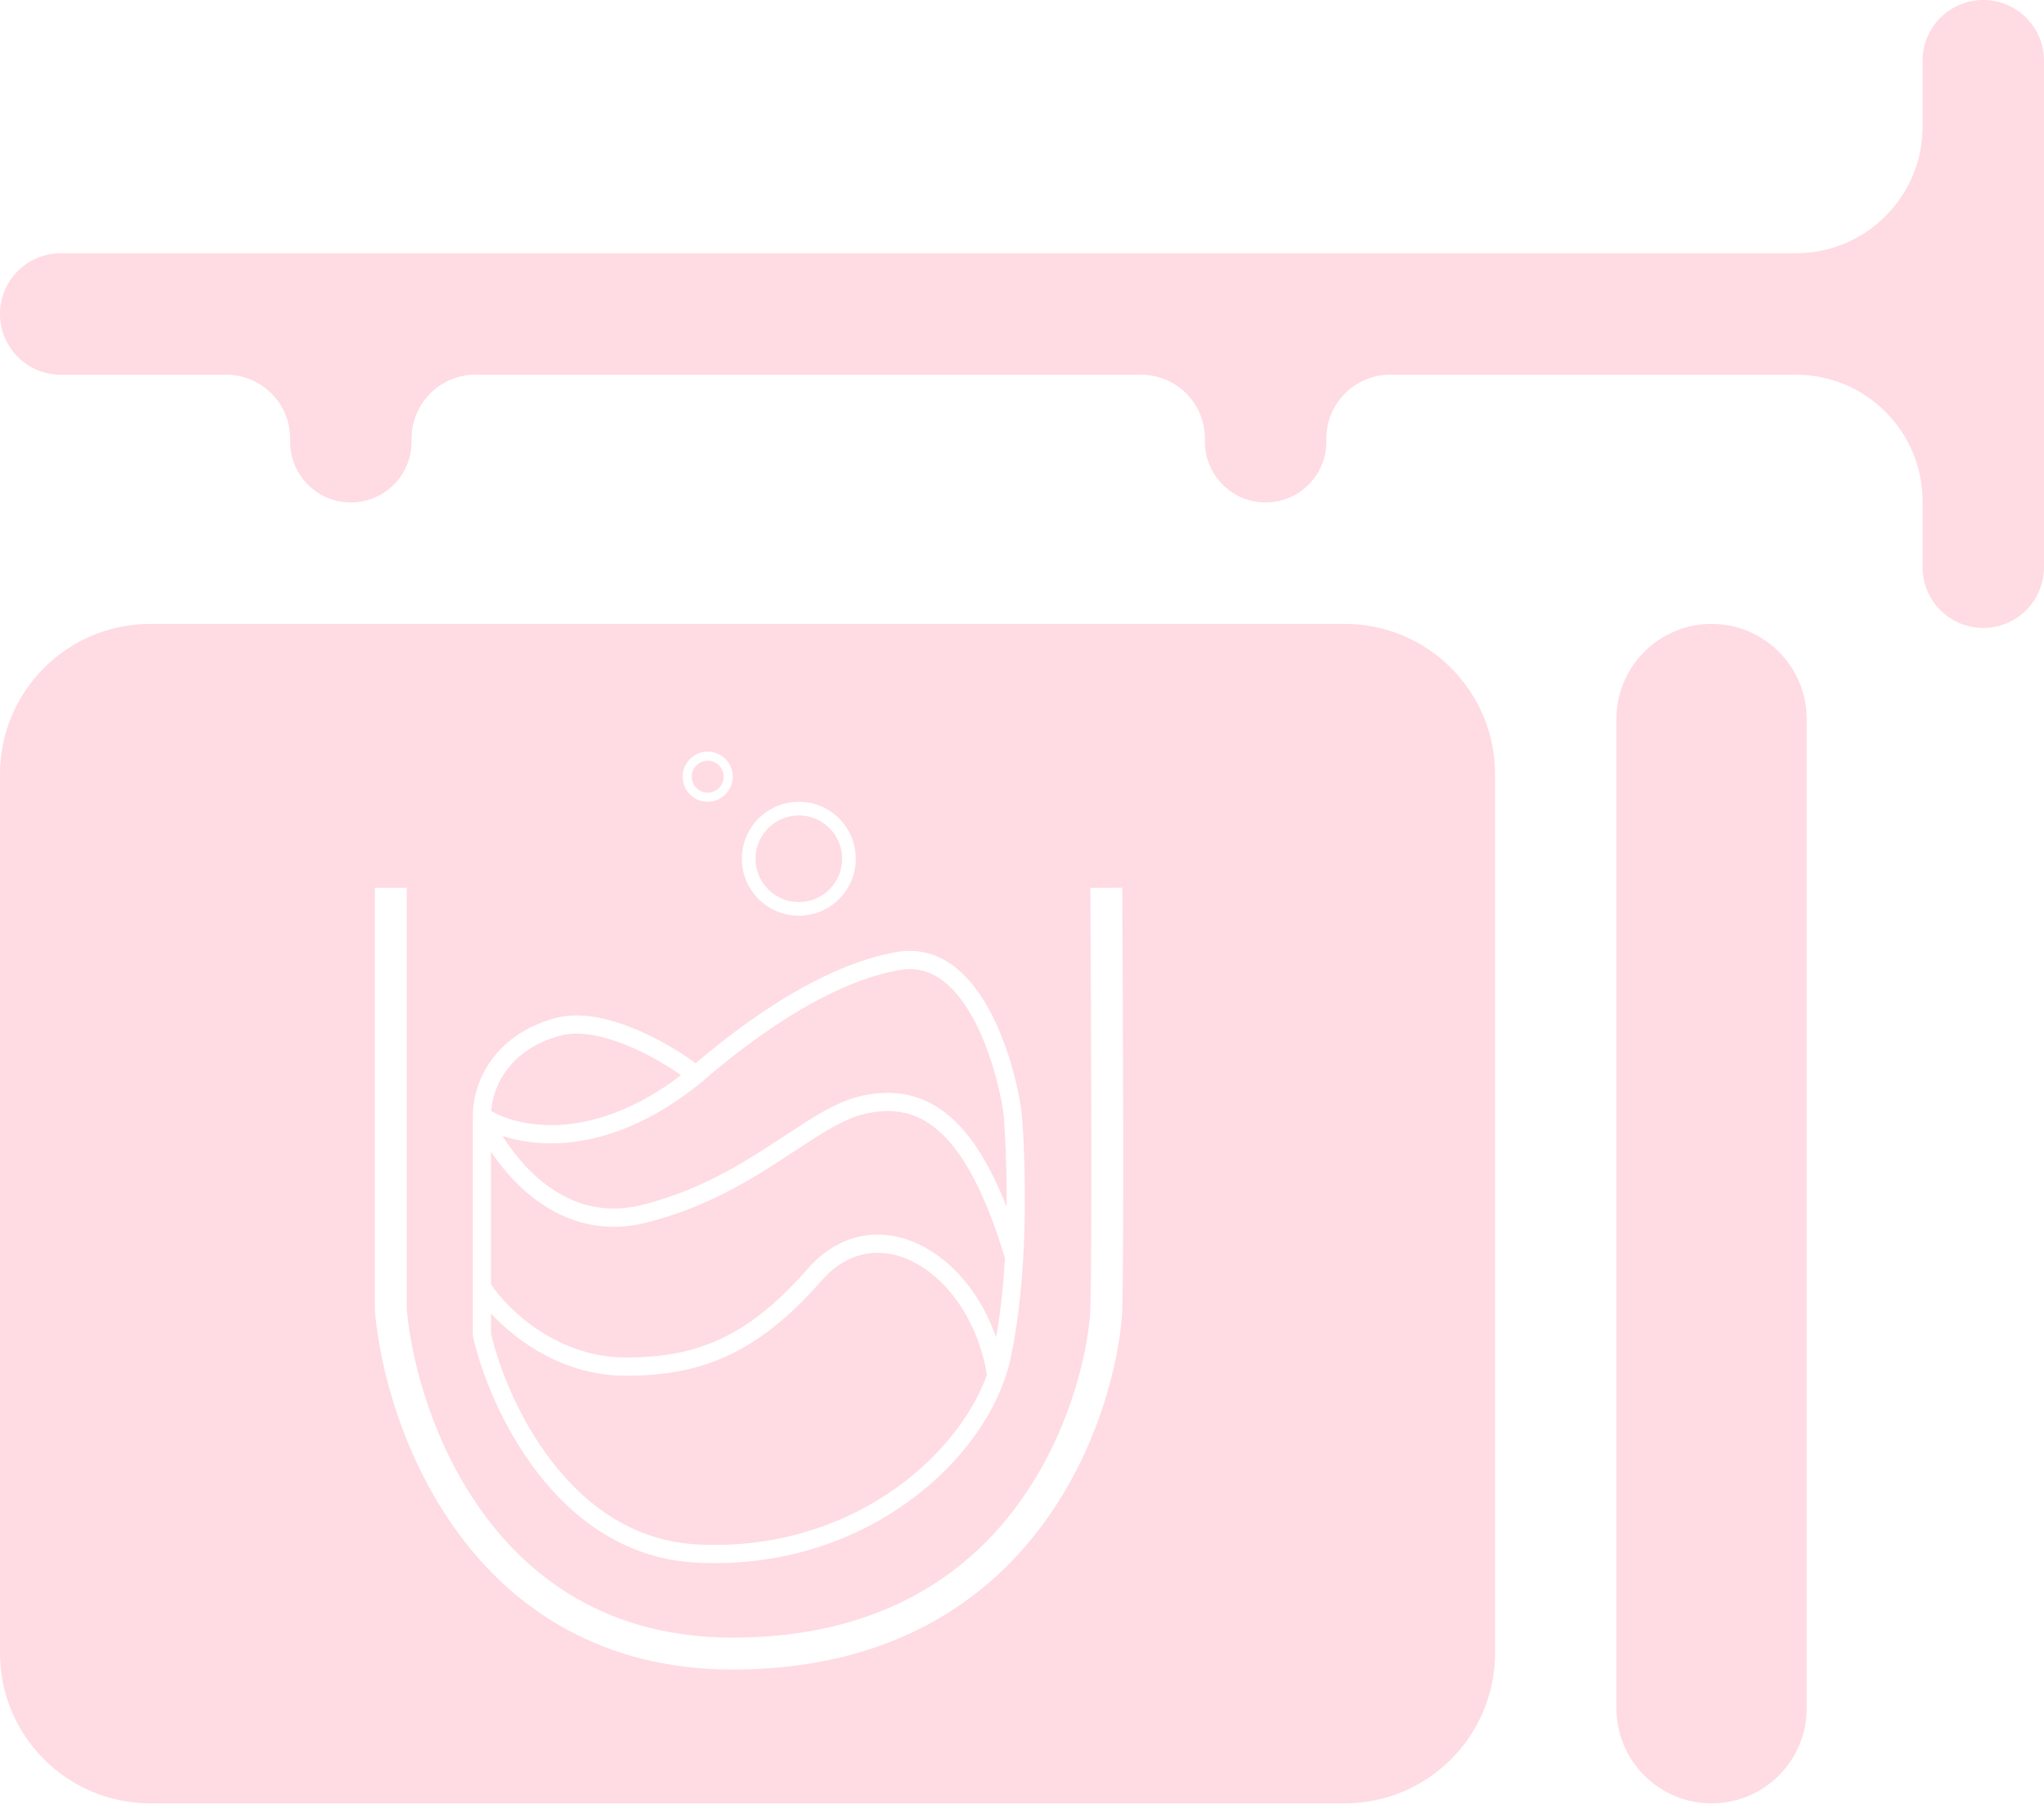 <svg width="68" height="60" viewBox="0 0 68 60" fill="none" xmlns="http://www.w3.org/2000/svg">
<path opacity="0.2" d="M60.105 56.818V23.916C60.105 22.169 58.688 20.752 56.941 20.752C55.193 20.752 53.776 22.169 53.776 23.916V56.818C53.776 58.565 55.193 59.982 56.941 59.982C58.688 59.982 60.105 58.565 60.105 56.818Z" fill="#FE4F74"/>
<path opacity="0.2" d="M65.98 0C64.865 0 63.96 0.904 63.96 2.02V4.212C63.96 6.538 62.075 8.423 59.749 8.423H2.02C0.904 8.423 0 9.328 0 10.443C0 11.559 0.904 12.463 2.02 12.463H7.528C8.701 12.463 9.652 13.414 9.652 14.587V14.692C9.652 15.807 10.556 16.712 11.672 16.712C12.787 16.712 13.692 15.807 13.692 14.692V14.587C13.692 13.414 14.643 12.463 15.816 12.463H37.961C39.134 12.463 40.085 13.414 40.085 14.587V14.692C40.085 15.807 40.989 16.712 42.105 16.712C43.221 16.712 44.125 15.807 44.125 14.692V14.587C44.125 13.414 45.076 12.463 46.249 12.463H59.749C62.075 12.463 63.96 14.349 63.96 16.675V18.866C63.96 19.982 64.865 20.886 65.98 20.886C67.096 20.886 68 19.982 68 18.866V2.02C68 0.904 67.096 0 65.98 0Z" fill="#FE4F74"/>
<path opacity="0.2" fill-rule="evenodd" clip-rule="evenodd" d="M5 20.752C2.239 20.752 0 22.99 0 25.752V54.981C0 57.743 2.239 59.981 5 59.981H44.737C47.498 59.981 49.737 57.743 49.737 54.981V25.752C49.737 22.99 47.498 20.752 44.737 20.752H5ZM37.334 29.526C37.359 33.435 37.395 41.738 37.334 43.571C37.293 44.79 36.758 47.756 34.888 50.433C32.997 53.141 29.751 55.531 24.371 55.531C20.026 55.531 17.115 53.523 15.266 51.023C13.433 48.543 12.642 45.582 12.471 43.599L12.469 43.576V43.553V29.529H13.531V43.53C13.693 45.362 14.434 48.111 16.12 50.392C17.797 52.661 20.408 54.469 24.371 54.469C29.377 54.469 32.309 52.273 34.018 49.825C35.749 47.348 36.238 44.591 36.273 43.535C36.333 41.73 36.298 33.457 36.273 29.532L37.334 29.526ZM33.997 37.091C33.956 36.605 33.683 35.165 33.068 33.895C32.759 33.259 32.355 32.642 31.829 32.212C31.296 31.775 30.637 31.532 29.855 31.662C28.431 31.899 26.988 32.626 25.771 33.402C24.672 34.103 23.739 34.857 23.145 35.363C22.664 35.014 21.959 34.578 21.192 34.252C20.323 33.883 19.313 33.627 18.452 33.868C16.41 34.44 15.729 36.012 15.729 37.116V37.12V37.123V37.127V37.131V37.135V37.139V37.143V37.147V37.151V37.155V37.159V37.163V37.168V37.172V37.176V37.181V37.185V37.19V37.194V37.199V37.204V37.208V37.213V37.218V37.223V37.228V37.233V37.238V37.243V37.248V37.253V37.258V37.263V37.269V37.274V37.279V37.285V37.29V37.296V37.301V37.307V37.312V37.318V37.324V37.33V37.336V37.341V37.347V37.353V37.359V37.365V37.371V37.378V37.384V37.39V37.396V37.403V37.409V37.415V37.422V37.428V37.435V37.441V37.448V37.455V37.461V37.468V37.475V37.482V37.489V37.496V37.503V37.51V37.517V37.524V37.531V37.538V37.545V37.553V37.56V37.567V37.575V37.582V37.589V37.597V37.604V37.612V37.62V37.627V37.635V37.643V37.651V37.658V37.666V37.674V37.682V37.69V37.698V37.706V37.714V37.722V37.73V37.739V37.747V37.755V37.763V37.772V37.78V37.789V37.797V37.806V37.814V37.823V37.831V37.84V37.849V37.857V37.866V37.875V37.884V37.893V37.901V37.91V37.919V37.928V37.938V37.947V37.956V37.965V37.974V37.983V37.992V38.002V38.011V38.02V38.03V38.039V38.049V38.058V38.068V38.077V38.087V38.096V38.106V38.116V38.126V38.135V38.145V38.155V38.165V38.175V38.184V38.194V38.204V38.214V38.224V38.234V38.245V38.255V38.265V38.275V38.285V38.295V38.306V38.316V38.326V38.337V38.347V38.358V38.368V38.379V38.389V38.4V38.41V38.421V38.431V38.442V38.453V38.463V38.474V38.485V38.496V38.507V38.517V38.528V38.539V38.55V38.561V38.572V38.583V38.594V38.605V38.616V38.627V38.639V38.65V38.661V38.672V38.684V38.695V38.706V38.717V38.729V38.74V38.752V38.763V38.774V38.786V38.797V38.809V38.82V38.832V38.844V38.855V38.867V38.879V38.89V38.902V38.914V38.925V38.937V38.949V38.961V38.973V38.985V38.996V39.008V39.02V39.032V39.044V39.056V39.068V39.08V39.092V39.105V39.117V39.129V39.141V39.153V39.165V39.178V39.19V39.202V39.214V39.227V39.239V39.251V39.264V39.276V39.288V39.301V39.313V39.326V39.338V39.35V39.363V39.376V39.388V39.401V39.413V39.426V39.438V39.451V39.464V39.476V39.489V39.502V39.514V39.527V39.54V39.553V39.565V39.578V39.591V39.604V39.617V39.63V39.642V39.655V39.668V39.681V39.694V39.707V39.72V39.733V39.746V39.759V39.772V39.785V39.798V39.811V39.824V39.837V39.85V39.864V39.877V39.89V39.903V39.916V39.929V39.943V39.956V39.969V39.982V39.995V40.009V40.022V40.035V40.048V40.062V40.075V40.088V40.102V40.115V40.128V40.142V40.155V40.169V40.182V40.195V40.209V40.222V40.236V40.249V40.263V40.276V40.289V40.303V40.316V40.33V40.343V40.357V40.37V40.384V40.398V40.411V40.425V40.438V40.452V40.465V40.479V40.492V40.506V40.52V40.533V40.547V40.561V40.574V40.588V40.602V40.615V40.629V40.642V40.656V40.67V40.684V40.697V40.711V40.725V40.738V40.752V40.766V40.779V40.793V40.807V40.821V40.834V40.848V40.862V40.876V40.889V40.903V40.917V40.931V40.944V40.958V40.972V40.986V40.999V41.013V41.027V41.041V41.055V41.068V41.082V41.096V41.11V41.123V41.137V41.151V41.165V41.179V41.193V41.206V41.22V41.234V41.248V41.261V41.275V41.289V41.303V41.317V41.33V41.344V41.358V41.372V41.386V41.399V41.413V41.427V41.441V41.455V41.468V41.482V41.496V41.51V41.523V41.537V41.551V41.565V41.578V41.592V41.606V41.62V41.633V41.647V41.661V41.675V41.688V41.702V41.716V41.73V41.743V41.757V41.771V41.784V41.798V41.812V41.825V41.839V41.853V41.867V41.88V41.894V41.907V41.921V41.935V41.948V41.962V41.976V41.989V42.003V42.016V42.03V42.044V42.057V42.071V42.084V42.098V42.111V42.125V42.139V42.152V42.166V42.179V42.193V42.206V42.219V42.233V42.246V42.26V42.273V42.287V42.3V42.313V42.327V42.34V42.354V42.367V42.38V42.394V42.407V42.42V42.434V42.447V42.46V42.474V42.487V42.5V42.513V42.527V42.54V42.553V42.566V42.58V42.593V42.606V42.619V42.632V42.645V42.658V42.671V42.684V42.698V42.711V42.724V42.737V42.75V42.763V42.776V42.789V42.802V42.805V42.809V42.812V42.816V42.819V42.823V42.826V42.83V42.833V42.837V42.84V42.843V42.847V42.85V42.854V42.857V42.861V42.864V42.868V42.871V42.875V42.878V42.882V42.885V42.889V42.892V42.896V42.899V42.903V42.906V42.91V42.913V42.916V42.92V42.923V42.927V42.93V42.934V42.937V42.941V42.944V42.947V42.951V42.954V42.958V42.961V42.965V42.968V42.972V42.975V42.978V42.982V42.985V42.989V42.992V42.996V42.999V43.002V43.006V43.009V43.013V43.016V43.02V43.023V43.026V43.03V43.033V43.037V43.04V43.044V43.047V43.05V43.054V43.057V43.061V43.064V43.067V43.071V43.074V43.078V43.081V43.084V43.088V43.091V43.095V43.098V43.101V43.105V43.108V43.112V43.115V43.118V43.122V43.125V43.129V43.132V43.135V43.139V43.142V43.145V43.149V43.152V43.156V43.159V43.162V43.166V43.169V43.172V43.176V43.179V43.182V43.186V43.189V43.193V43.196V43.199V43.203V43.206V43.209V43.213V43.216V43.219V43.223V43.226V43.229V43.233V43.236V43.239V43.243V43.246V43.249V43.253V43.256V43.259V43.263V43.266V43.269V43.273V43.276V43.279V43.283V43.286V43.289V43.293V43.296V43.299V43.303V43.306V43.309V43.312V43.316V43.319V43.322V43.326V43.329V43.332V43.336V43.339V43.342V43.345V43.349V43.352V43.355V43.358V43.362V43.365V43.368V43.372V43.375V43.378V43.382V43.385V43.388V43.391V43.395V43.398V43.401V43.404V43.408V43.411V43.414V43.417V43.421V43.424V43.427V43.431V43.434V43.437V43.44V43.443V43.447V43.45V43.453V43.456V43.46V43.463V43.466V43.469V43.473V43.476V43.479V43.482V43.486V43.489V43.492V43.495V43.498V43.502V43.505V43.508V43.511V43.514V43.518V43.521V43.524V43.527V43.531V43.534V43.537V43.54V43.543V43.547V43.55V43.553V43.556V43.559V43.562V43.566V43.569V43.572V43.575V43.578V43.581V43.585V43.588V43.591V43.594V43.597V43.6V43.604V43.607V43.61V43.613V43.616V43.62V43.623V43.626V43.629V43.632V43.635V43.638V43.642V43.645V43.648V43.651V43.654V43.657V43.66V43.663V43.667V43.67V43.673V43.676V43.679V43.682V43.685V43.688V43.692V43.695V43.698V43.701V43.704V43.707V43.71V43.713V43.717V43.72V43.723V43.726V43.729V43.732V43.735V43.738V43.741V43.744V43.747V43.751V43.754V43.757V43.76V43.763V43.766V43.769V43.772V43.775V43.778V43.781V43.784V43.787V43.79V43.794V43.797V43.8V43.803V43.806V43.809V43.812V43.815V43.818V43.821V43.824V43.827V43.83V43.833V43.836V43.839V43.842V43.845V43.848V43.851V43.854V43.857V43.86V43.863V43.866V43.869V43.872V43.875V43.878V43.881V43.884V43.887V43.89V43.893V43.896V43.899V43.902V43.905V43.908V43.911V43.914V43.917V43.92V43.923V43.926V43.929V43.932V43.935V43.938V43.941V43.944V43.947V43.95V43.953V43.956V43.959V43.962V43.965V43.968V43.971V43.974V43.976V43.979V43.982V43.985V43.988V43.991V43.994V43.997V44V44.003V44.006V44.009V44.012V44.014V44.017V44.02V44.023V44.026V44.029V44.032V44.035V44.038V44.041V44.044V44.046V44.049V44.052V44.055V44.058V44.061V44.064V44.067V44.069V44.072V44.075V44.078V44.081V44.084V44.087V44.09V44.092V44.095V44.098V44.101V44.104V44.107V44.109V44.112V44.115V44.118V44.121V44.124V44.127V44.129V44.132V44.135V44.138V44.141V44.144V44.146V44.149V44.152V44.155V44.158V44.16V44.163V44.166V44.169V44.172V44.174V44.177V44.18V44.183V44.186V44.188V44.191V44.194V44.197V44.2V44.202V44.205V44.208V44.211V44.213V44.216V44.219V44.222V44.224V44.227V44.23V44.233V44.235V44.238V44.241V44.244V44.246V44.249V44.252V44.255V44.257V44.26V44.263V44.266V44.268V44.271V44.274V44.276V44.279V44.282V44.285V44.287V44.29V44.293V44.295V44.298V44.301V44.303V44.306V44.309V44.312V44.314V44.317V44.319V44.322V44.325V44.328V44.33V44.333V44.336V44.338V44.341V44.343V44.346V44.349V44.352V44.354V44.357V44.359V44.362V44.365V44.367V44.37V44.373V44.375V44.378V44.38V44.383V44.386V44.388V44.391V44.394V44.428L15.736 44.461C16.01 45.658 16.701 47.459 17.894 48.999C19.09 50.541 20.812 51.846 23.141 51.974C28.451 52.265 32.361 48.951 33.431 45.857C33.505 45.643 33.565 45.429 33.612 45.217C33.849 44.136 33.977 42.954 34.041 41.833C34.164 39.665 34.048 37.7 33.997 37.091ZM20.954 34.81C21.607 35.087 22.215 35.452 22.658 35.76C19.71 38.007 17.291 37.505 16.341 36.953C16.404 36.093 16.974 34.911 18.615 34.452C19.27 34.268 20.118 34.454 20.954 34.81ZM16.335 38.316V38.306C16.672 38.813 17.116 39.338 17.659 39.776C18.624 40.553 19.919 41.062 21.488 40.67C23.356 40.203 24.773 39.366 25.938 38.612C26.114 38.498 26.283 38.387 26.446 38.28C26.828 38.028 27.178 37.798 27.516 37.599C27.996 37.317 28.422 37.119 28.829 37.034C29.67 36.859 30.46 36.948 31.213 37.601C31.982 38.269 32.744 39.552 33.433 41.852C33.381 42.727 33.29 43.629 33.139 44.481C32.678 43.161 31.844 42.116 30.864 41.543C30.228 41.171 29.523 40.995 28.822 41.089C28.118 41.183 27.445 41.545 26.872 42.2C25.83 43.391 24.878 44.123 23.914 44.561C22.951 44.998 21.955 45.152 20.808 45.152C18.623 45.152 16.946 43.647 16.335 42.714V42.711V42.698V42.684V42.671V42.658V42.645V42.632V42.619V42.606V42.593V42.58V42.566V42.553V42.54V42.527V42.513V42.5V42.487V42.474V42.46V42.447V42.434V42.42V42.407V42.394V42.38V42.367V42.354V42.34V42.327V42.313V42.3V42.287V42.273V42.26V42.246V42.233V42.219V42.206V42.193V42.179V42.166V42.152V42.139V42.125V42.111V42.098V42.084V42.071V42.057V42.044V42.03V42.016V42.003V41.989V41.976V41.962V41.948V41.935V41.921V41.907V41.894V41.88V41.867V41.853V41.839V41.825V41.812V41.798V41.784V41.771V41.757V41.743V41.73V41.716V41.702V41.688V41.675V41.661V41.647V41.633V41.62V41.606V41.592V41.578V41.565V41.551V41.537V41.523V41.51V41.496V41.482V41.468V41.455V41.441V41.427V41.413V41.399V41.386V41.372V41.358V41.344V41.33V41.317V41.303V41.289V41.275V41.261V41.248V41.234V41.22V41.206V41.193V41.179V41.165V41.151V41.137V41.123V41.11V41.096V41.082V41.068V41.055V41.041V41.027V41.013V40.999V40.986V40.972V40.958V40.944V40.931V40.917V40.903V40.889V40.876V40.862V40.848V40.834V40.821V40.807V40.793V40.779V40.766V40.752V40.738V40.725V40.711V40.697V40.684V40.67V40.656V40.642V40.629V40.615V40.602V40.588V40.574V40.561V40.547V40.533V40.52V40.506V40.492V40.479V40.465V40.452V40.438V40.425V40.411V40.398V40.384V40.37V40.357V40.343V40.33V40.316V40.303V40.289V40.276V40.263V40.249V40.236V40.222V40.209V40.195V40.182V40.169V40.155V40.142V40.128V40.115V40.102V40.088V40.075V40.062V40.048V40.035V40.022V40.009V39.995V39.982V39.969V39.956V39.943V39.929V39.916V39.903V39.89V39.877V39.864V39.85V39.837V39.824V39.811V39.798V39.785V39.772V39.759V39.746V39.733V39.72V39.707V39.694V39.681V39.668V39.655V39.642V39.63V39.617V39.604V39.591V39.578V39.565V39.553V39.54V39.527V39.514V39.502V39.489V39.476V39.464V39.451V39.438V39.426V39.413V39.401V39.388V39.376V39.363V39.35V39.338V39.326V39.313V39.301V39.288V39.276V39.264V39.251V39.239V39.227V39.214V39.202V39.19V39.178V39.165V39.153V39.141V39.129V39.117V39.105V39.092V39.08V39.068V39.056V39.044V39.032V39.02V39.008V38.996V38.985V38.973V38.961V38.949V38.937V38.925V38.914V38.902V38.89V38.879V38.867V38.855V38.844V38.832V38.82V38.809V38.797V38.786V38.774V38.763V38.752V38.74V38.729V38.717V38.706V38.695V38.684V38.672V38.661V38.65V38.639V38.627V38.616V38.605V38.594V38.583V38.572V38.561V38.55V38.539V38.528V38.517V38.507V38.496V38.485V38.474V38.463V38.453V38.442V38.431V38.421V38.41V38.4V38.389V38.379V38.368V38.358V38.347V38.337V38.326V38.316ZM33.393 37.141C33.429 37.573 33.5 38.722 33.488 40.141C32.919 38.693 32.292 37.735 31.61 37.143C30.681 36.337 29.684 36.236 28.706 36.44C28.203 36.545 27.71 36.782 27.209 37.076C26.857 37.283 26.486 37.527 26.098 37.782L26.098 37.782L26.098 37.782L26.098 37.783C25.938 37.888 25.774 37.995 25.608 38.103C24.461 38.846 23.111 39.639 21.341 40.082C19.998 40.417 18.893 39.992 18.04 39.304C17.482 38.854 17.037 38.297 16.718 37.781C18.149 38.258 20.596 38.239 23.35 35.986L23.35 35.986L23.356 35.981C23.92 35.492 24.912 34.669 26.097 33.913C27.287 33.154 28.649 32.478 29.954 32.26C30.537 32.163 31.024 32.337 31.445 32.681C31.875 33.033 32.233 33.563 32.522 34.159C33.1 35.353 33.357 36.718 33.393 37.141ZM30.558 42.067C31.629 42.692 32.554 44.022 32.833 45.729C31.817 48.544 28.178 51.642 23.174 51.368C21.076 51.253 19.501 50.082 18.373 48.627C17.254 47.184 16.598 45.487 16.335 44.359V44.357V44.354V44.352V44.349V44.346V44.343V44.341V44.338V44.336V44.333V44.33V44.328V44.325V44.322V44.319V44.317V44.314V44.312V44.309V44.306V44.303V44.301V44.298V44.295V44.293V44.29V44.287V44.285V44.282V44.279V44.276V44.274V44.271V44.268V44.266V44.263V44.26V44.257V44.255V44.252V44.249V44.246V44.244V44.241V44.238V44.235V44.233V44.23V44.227V44.224V44.222V44.219V44.216V44.213V44.211V44.208V44.205V44.202V44.2V44.197V44.194V44.191V44.188V44.186V44.183V44.18V44.177V44.174V44.172V44.169V44.166V44.163V44.16V44.158V44.155V44.152V44.149V44.146V44.144V44.141V44.138V44.135V44.132V44.129V44.127V44.124V44.121V44.118V44.115V44.112V44.109V44.107V44.104V44.101V44.098V44.095V44.092V44.09V44.087V44.084V44.081V44.078V44.075V44.072V44.069V44.067V44.064V44.061V44.058V44.055V44.052V44.049V44.046V44.044V44.041V44.038V44.035V44.032V44.029V44.026V44.023V44.02V44.017V44.014V44.012V44.009V44.006V44.003V44V43.997V43.994V43.991V43.988V43.985V43.982V43.979V43.976V43.974V43.971V43.968V43.965V43.962V43.959V43.956V43.953V43.95V43.947V43.944V43.941V43.938V43.935V43.932V43.929V43.926V43.923V43.92V43.917V43.914V43.911V43.908V43.905V43.902V43.899V43.896V43.893V43.89V43.887V43.884V43.881V43.878V43.875V43.872V43.869V43.866V43.863V43.86V43.857V43.854V43.851V43.848V43.845V43.842V43.839V43.836V43.833V43.83V43.827V43.824V43.821V43.818V43.815V43.812V43.809V43.806V43.803V43.8V43.797V43.794V43.79V43.787V43.784V43.781V43.778V43.775V43.772V43.769V43.766V43.763V43.76V43.757V43.754V43.751V43.747V43.744V43.741V43.738V43.735V43.732V43.729V43.726V43.723V43.72V43.717V43.713V43.71V43.707V43.704V43.701V43.698V43.695V43.692V43.688V43.688C17.232 44.663 18.821 45.758 20.808 45.758C22.011 45.758 23.099 45.597 24.165 45.113C25.228 44.63 26.247 43.835 27.328 42.6C27.816 42.042 28.36 41.763 28.902 41.69C29.448 41.617 30.018 41.751 30.558 42.067ZM26.576 30.003C27.371 30.003 28.016 29.358 28.016 28.563C28.016 27.767 27.371 27.123 26.576 27.123C25.78 27.123 25.135 27.767 25.135 28.563C25.135 29.358 25.78 30.003 26.576 30.003ZM26.576 30.458C27.622 30.458 28.471 29.61 28.471 28.563C28.471 27.516 27.622 26.668 26.576 26.668C25.529 26.668 24.68 27.516 24.68 28.563C24.68 29.61 25.529 30.458 26.576 30.458ZM24.074 25.834C24.074 26.127 23.837 26.364 23.544 26.364C23.251 26.364 23.013 26.127 23.013 25.834C23.013 25.541 23.251 25.303 23.544 25.303C23.837 25.303 24.074 25.541 24.074 25.834ZM24.378 25.834C24.378 26.294 24.004 26.668 23.544 26.668C23.083 26.668 22.71 26.294 22.71 25.834C22.71 25.373 23.083 25 23.544 25C24.004 25 24.378 25.373 24.378 25.834Z" fill="#FE4F74"/>
</svg>
